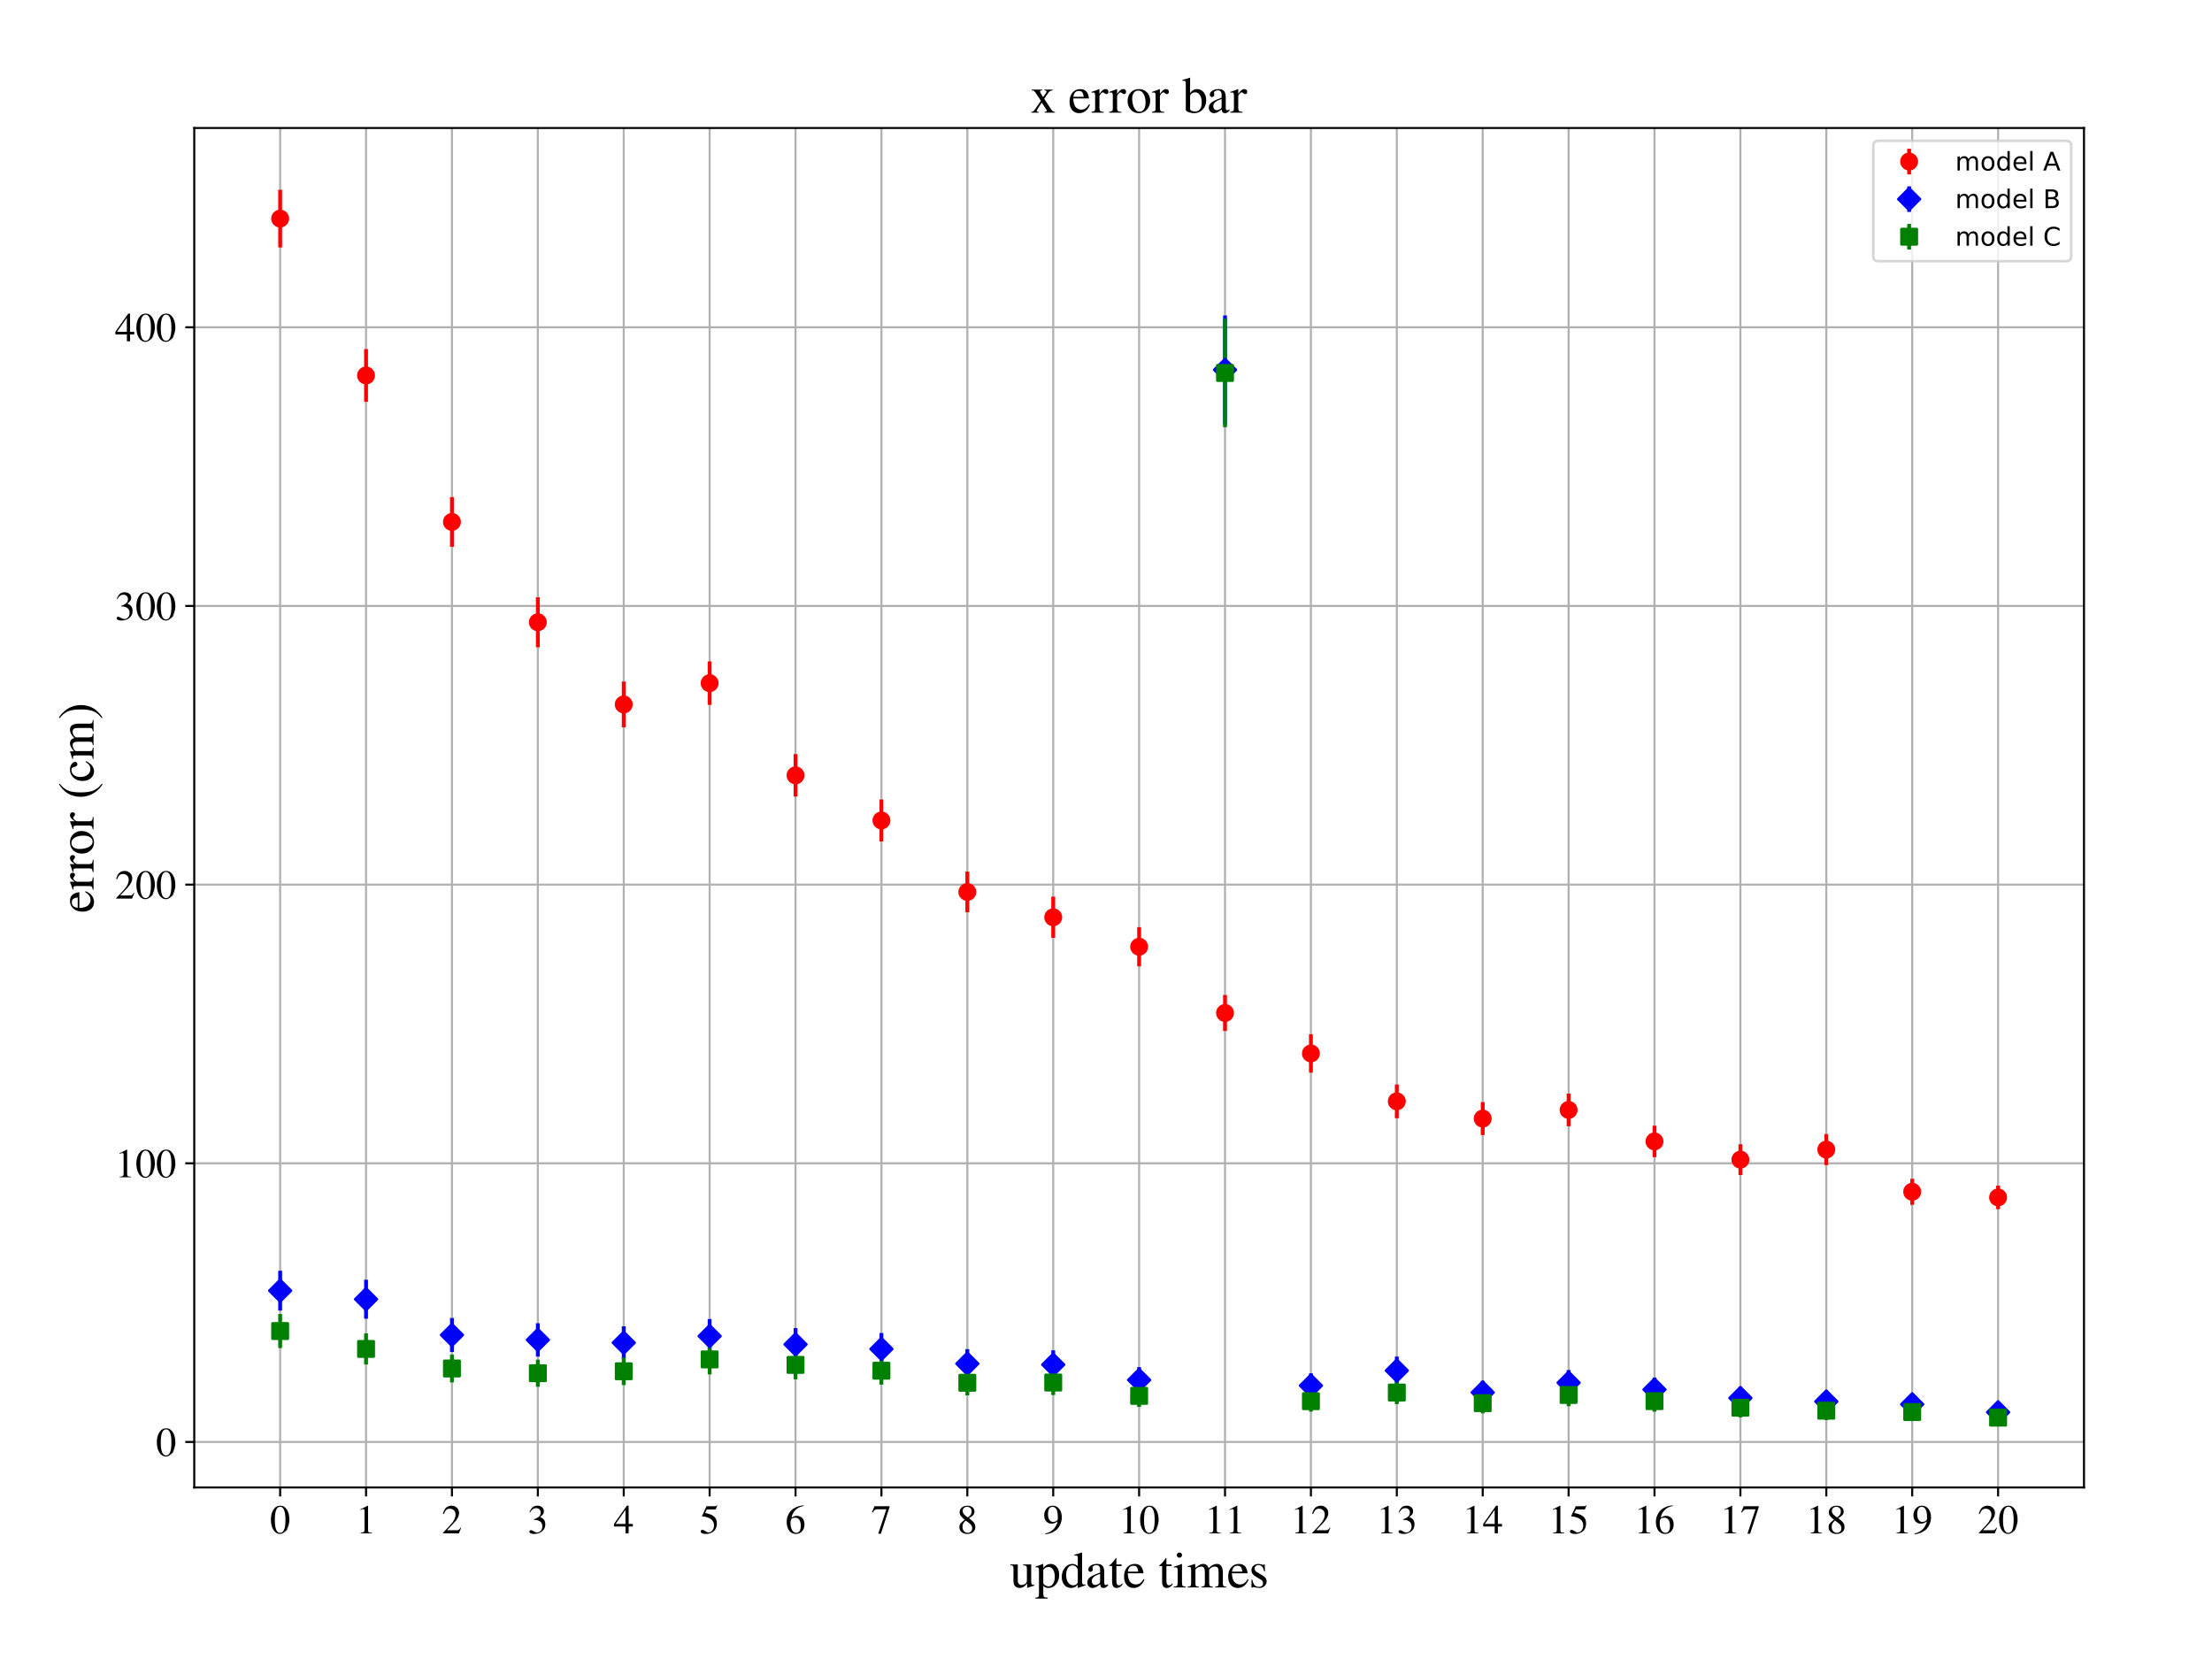 <?xml version="1.0" encoding="utf-8" standalone="no"?>
<!DOCTYPE svg PUBLIC "-//W3C//DTD SVG 1.1//EN"
  "http://www.w3.org/Graphics/SVG/1.1/DTD/svg11.dtd">
<!-- Created with matplotlib (https://matplotlib.org/) -->
<svg height="648pt" version="1.1" viewBox="0 0 864 648" width="864pt" xmlns="http://www.w3.org/2000/svg" xmlns:xlink="http://www.w3.org/1999/xlink">
 <defs>
  <style type="text/css">
*{stroke-linecap:butt;stroke-linejoin:round;}
  </style>
 </defs>
 <g id="figure_1">
  <g id="patch_1">
   <path d="M 0 648 
L 864 648 
L 864 0 
L 0 0 
z
" style="fill:#ffffff;"/>
  </g>
  <g id="axes_1">
   <g id="patch_2">
    <path d="M 75.875 581 
L 814 581 
L 814 50 
L 75.875 50 
z
" style="fill:#ffffff;"/>
   </g>
   <g id="matplotlib.axis_1">
    <g id="xtick_1">
     <g id="line2d_1">
      <path clip-path="url(#p88a6ae390f)" d="M 109.426 581 
L 109.426 50 
" style="fill:none;stroke:#b0b0b0;stroke-linecap:square;stroke-width:0.8;"/>
     </g>
     <g id="line2d_2">
      <defs>
       <path d="M 0 0 
L 0 3.5 
" id="mae9be8c888" style="stroke:#000000;stroke-width:0.8;"/>
      </defs>
      <g>
       <use style="stroke:#000000;stroke-width:0.8;" x="109.426" xlink:href="#mae9be8c888" y="581"/>
      </g>
     </g>
     <g id="text_1">
      <!-- 0 -->
      <defs>
       <path d="M 47.594 17.797 
Q 35.203 -1.406 25 -1.406 
Q 14.797 -1.406 8.594 8.391 
Q 2.406 18.203 2.406 33.594 
Q 2.406 48.094 8.594 57.844 
Q 14.797 67.594 25.406 67.594 
Q 35.203 67.594 41.391 58 
Q 47.594 48.406 47.594 33 
Q 47.594 17.797 35.203 -1.406 
z
M 25.094 65 
Q 12 65 12 32.703 
Q 12 1.203 25 1.203 
Q 38 1.203 38 32.797 
Q 38 48.5 34.703 56.75 
Q 31.406 65 25.094 65 
z
" id="FreeSerif-48"/>
      </defs>
      <g transform="translate(105.426 598.928)scale(0.16 -0.16)">
       <use xlink:href="#FreeSerif-48"/>
      </g>
     </g>
    </g>
    <g id="xtick_2">
     <g id="line2d_3">
      <path clip-path="url(#p88a6ae390f)" d="M 142.977 581 
L 142.977 50 
" style="fill:none;stroke:#b0b0b0;stroke-linecap:square;stroke-width:0.8;"/>
     </g>
     <g id="line2d_4">
      <g>
       <use style="stroke:#000000;stroke-width:0.8;" x="142.977" xlink:href="#mae9be8c888" y="581"/>
      </g>
     </g>
     <g id="text_2">
      <!-- 1 -->
      <defs>
       <path d="M 18.297 59.297 
Q 16.5 59.297 11.094 57.094 
L 11.094 58.5 
L 29.094 67.594 
L 29.906 67.406 
L 29.906 7.406 
Q 29.906 3.797 31.703 2.688 
Q 33.5 1.594 39.406 1.5 
L 39.406 0 
L 11.797 0 
L 11.797 1.5 
Q 17.406 1.703 19.344 3.141 
Q 21.297 4.594 21.297 9.297 
L 21.297 54.594 
Q 21.297 59.297 18.297 59.297 
z
" id="FreeSerif-49"/>
      </defs>
      <g transform="translate(138.977 598.928)scale(0.16 -0.16)">
       <use xlink:href="#FreeSerif-49"/>
      </g>
     </g>
    </g>
    <g id="xtick_3">
     <g id="line2d_5">
      <path clip-path="url(#p88a6ae390f)" d="M 176.528 581 
L 176.528 50 
" style="fill:none;stroke:#b0b0b0;stroke-linecap:square;stroke-width:0.8;"/>
     </g>
     <g id="line2d_6">
      <g>
       <use style="stroke:#000000;stroke-width:0.8;" x="176.528" xlink:href="#mae9be8c888" y="581"/>
      </g>
     </g>
     <g id="text_3">
      <!-- 2 -->
      <defs>
       <path d="M 3.094 47.703 
Q 3.594 50 4.094 51.703 
Q 4.594 53.406 6.25 56.656 
Q 7.906 59.906 9.953 62.047 
Q 12 64.203 15.641 65.891 
Q 19.297 67.594 23.906 67.594 
Q 31.703 67.594 37.047 62.5 
Q 42.406 57.406 42.406 49.906 
Q 42.406 38.594 29.594 25.203 
L 12.797 7.594 
L 36.703 7.594 
Q 40.094 7.594 41.75 8.75 
Q 43.406 9.906 46.203 14.203 
L 47.5 13.703 
L 42 0 
L 3 0 
L 3 1.203 
L 20.797 20.094 
Q 33.797 33.906 33.797 46.094 
Q 33.797 52.406 29.891 56.297 
Q 26 60.203 19.703 60.203 
Q 14.5 60.203 11.344 57.344 
Q 8.203 54.5 5.203 47.203 
z
" id="FreeSerif-50"/>
      </defs>
      <g transform="translate(172.528 598.928)scale(0.16 -0.16)">
       <use xlink:href="#FreeSerif-50"/>
      </g>
     </g>
    </g>
    <g id="xtick_4">
     <g id="line2d_7">
      <path clip-path="url(#p88a6ae390f)" d="M 210.08 581 
L 210.08 50 
" style="fill:none;stroke:#b0b0b0;stroke-linecap:square;stroke-width:0.8;"/>
     </g>
     <g id="line2d_8">
      <g>
       <use style="stroke:#000000;stroke-width:0.8;" x="210.08" xlink:href="#mae9be8c888" y="581"/>
      </g>
     </g>
     <g id="text_4">
      <!-- 3 -->
      <defs>
       <path d="M 8.094 7.797 
Q 10.406 7.797 14.953 5 
Q 19.5 2.203 22.906 2.203 
Q 28.406 2.203 32.203 6.5 
Q 36 10.797 36 17.094 
Q 36 21 34.641 24 
Q 33.297 27 31.188 28.641 
Q 29.094 30.297 26.188 31.344 
Q 23.297 32.406 20.75 32.703 
Q 18.203 33 15.297 33 
L 15.297 34.297 
Q 18.703 35.5 21.141 36.641 
Q 23.594 37.797 26.297 39.75 
Q 29 41.703 30.453 44.5 
Q 31.906 47.297 31.906 50.906 
Q 31.906 55.594 28.844 58.594 
Q 25.797 61.594 20.906 61.594 
Q 16.203 61.594 12.641 59.047 
Q 9.094 56.5 6 51 
L 4.5 51.406 
Q 7.094 58.5 11.547 63.047 
Q 16 67.594 24.203 67.594 
Q 31.094 67.594 35.438 63.797 
Q 39.797 60 39.797 53.906 
Q 39.797 49.797 37.688 46.688 
Q 35.594 43.594 30.406 40.094 
Q 36.406 37.5 39.797 33.453 
Q 43.203 29.406 43.203 21.906 
Q 43.203 11.297 35.344 4.938 
Q 27.5 -1.406 15.594 -1.406 
Q 10.406 -1.406 7.344 0.141 
Q 4.297 1.703 4.297 4.297 
Q 4.297 5.906 5.344 6.844 
Q 6.406 7.797 8.094 7.797 
z
" id="FreeSerif-51"/>
      </defs>
      <g transform="translate(206.08 598.928)scale(0.16 -0.16)">
       <use xlink:href="#FreeSerif-51"/>
      </g>
     </g>
    </g>
    <g id="xtick_5">
     <g id="line2d_9">
      <path clip-path="url(#p88a6ae390f)" d="M 243.631 581 
L 243.631 50 
" style="fill:none;stroke:#b0b0b0;stroke-linecap:square;stroke-width:0.8;"/>
     </g>
     <g id="line2d_10">
      <g>
       <use style="stroke:#000000;stroke-width:0.8;" x="243.631" xlink:href="#mae9be8c888" y="581"/>
      </g>
     </g>
     <g id="text_5">
      <!-- 4 -->
      <defs>
       <path d="M 47.203 23.094 
L 47.203 16.703 
L 37 16.703 
L 37 0 
L 29.297 0 
L 29.297 16.703 
L 1.203 16.703 
L 1.203 23.094 
L 32.594 67.594 
L 37 67.594 
L 37 23.094 
z
M 29.203 23.094 
L 29.203 57.406 
L 5.203 23.094 
z
" id="FreeSerif-52"/>
      </defs>
      <g transform="translate(239.631 598.928)scale(0.16 -0.16)">
       <use xlink:href="#FreeSerif-52"/>
      </g>
     </g>
    </g>
    <g id="xtick_6">
     <g id="line2d_11">
      <path clip-path="url(#p88a6ae390f)" d="M 277.182 581 
L 277.182 50 
" style="fill:none;stroke:#b0b0b0;stroke-linecap:square;stroke-width:0.8;"/>
     </g>
     <g id="line2d_12">
      <g>
       <use style="stroke:#000000;stroke-width:0.8;" x="277.182" xlink:href="#mae9be8c888" y="581"/>
      </g>
     </g>
     <g id="text_6">
      <!-- 5 -->
      <defs>
       <path d="M 35.703 19.406 
Q 35.703 24.703 33.344 28.797 
Q 31 32.906 27.641 35.156 
Q 24.297 37.406 20.141 38.844 
Q 16 40.297 12.953 40.75 
Q 9.906 41.203 7.594 41.203 
Q 6.406 41.203 6.406 42 
Q 6.406 42.297 6.5 42.5 
L 17.406 66.203 
L 38.297 66.203 
Q 39.906 66.203 40.844 66.703 
Q 41.797 67.203 42.906 68.797 
L 43.797 68.094 
L 40 59.203 
Q 39.594 58.297 37.703 58.297 
L 18.094 58.297 
L 13.906 49.797 
Q 28.5 47.203 35.594 41.344 
Q 42.703 35.5 42.703 24.203 
Q 42.703 18.297 40.844 13.688 
Q 39 9.094 36.141 6.297 
Q 33.297 3.5 29.547 1.703 
Q 25.797 -0.094 22.344 -0.75 
Q 18.906 -1.406 15.406 -1.406 
Q 9.797 -1.406 6.5 0.25 
Q 3.203 1.906 3.203 4.797 
Q 3.203 8.5 7.5 8.5 
Q 10.297 8.5 14.75 5.391 
Q 19.203 2.297 21.797 2.297 
Q 27.703 2.297 31.703 7.25 
Q 35.703 12.203 35.703 19.406 
z
" id="FreeSerif-53"/>
      </defs>
      <g transform="translate(273.182 598.928)scale(0.16 -0.16)">
       <use xlink:href="#FreeSerif-53"/>
      </g>
     </g>
    </g>
    <g id="xtick_7">
     <g id="line2d_13">
      <path clip-path="url(#p88a6ae390f)" d="M 310.733 581 
L 310.733 50 
" style="fill:none;stroke:#b0b0b0;stroke-linecap:square;stroke-width:0.8;"/>
     </g>
     <g id="line2d_14">
      <g>
       <use style="stroke:#000000;stroke-width:0.8;" x="310.733" xlink:href="#mae9be8c888" y="581"/>
      </g>
     </g>
     <g id="text_7">
      <!-- 6 -->
      <defs>
       <path d="M 25.797 -1.406 
Q 15.703 -1.406 9.547 6.641 
Q 3.406 14.703 3.406 27.906 
Q 3.406 32 4.203 36.344 
Q 5 40.703 7.703 46.25 
Q 10.406 51.797 14.703 56.188 
Q 19 60.594 26.75 64.047 
Q 34.5 67.5 44.594 68.406 
L 44.797 66.797 
Q 33 64.906 25.094 57.25 
Q 17.203 49.594 15.203 38.297 
Q 19.906 41.094 22.297 41.938 
Q 24.703 42.797 28 42.797 
Q 36.594 42.797 41.688 37.141 
Q 46.797 31.5 46.797 21.906 
Q 46.797 11.594 40.938 5.094 
Q 35.094 -1.406 25.797 -1.406 
z
M 24.203 38.203 
Q 17.406 38.203 15.047 35.203 
Q 12.703 32.203 12.703 26.297 
Q 12.703 14.703 16.5 8.047 
Q 20.297 1.406 26.906 1.406 
Q 32.203 1.406 35 5.844 
Q 37.797 10.297 37.797 18.5 
Q 37.797 27.906 34.25 33.047 
Q 30.703 38.203 24.203 38.203 
z
" id="FreeSerif-54"/>
      </defs>
      <g transform="translate(306.733 598.928)scale(0.16 -0.16)">
       <use xlink:href="#FreeSerif-54"/>
      </g>
     </g>
    </g>
    <g id="xtick_8">
     <g id="line2d_15">
      <path clip-path="url(#p88a6ae390f)" d="M 344.284 581 
L 344.284 50 
" style="fill:none;stroke:#b0b0b0;stroke-linecap:square;stroke-width:0.8;"/>
     </g>
     <g id="line2d_16">
      <g>
       <use style="stroke:#000000;stroke-width:0.8;" x="344.284" xlink:href="#mae9be8c888" y="581"/>
      </g>
     </g>
     <g id="text_8">
      <!-- 7 -->
      <defs>
       <path d="M 44.906 66.203 
L 44.906 64.594 
L 23.703 -0.797 
L 17.203 -0.797 
L 37 58.797 
L 15.297 58.797 
Q 11.203 58.797 9.047 57.297 
Q 6.906 55.797 3.703 50.703 
L 2 51.5 
L 7.906 66.203 
z
" id="FreeSerif-55"/>
      </defs>
      <g transform="translate(340.284 598.928)scale(0.16 -0.16)">
       <use xlink:href="#FreeSerif-55"/>
      </g>
     </g>
    </g>
    <g id="xtick_9">
     <g id="line2d_17">
      <path clip-path="url(#p88a6ae390f)" d="M 377.835 581 
L 377.835 50 
" style="fill:none;stroke:#b0b0b0;stroke-linecap:square;stroke-width:0.8;"/>
     </g>
     <g id="line2d_18">
      <g>
       <use style="stroke:#000000;stroke-width:0.8;" x="377.835" xlink:href="#mae9be8c888" y="581"/>
      </g>
     </g>
     <g id="text_9">
      <!-- 8 -->
      <defs>
       <path d="M 29 37.094 
Q 38 30.406 41.25 25.844 
Q 44.5 21.297 44.5 15.5 
Q 44.5 7.797 39.141 3.188 
Q 33.797 -1.406 24.797 -1.406 
Q 16.297 -1.406 10.938 3.188 
Q 5.594 7.797 5.594 15.094 
Q 5.594 20.203 8.047 23.641 
Q 10.5 27.094 18.594 33.203 
Q 10.703 40.094 8.453 43.5 
Q 6.203 46.906 6.203 51.797 
Q 6.203 58.594 11.594 63.094 
Q 17 67.594 25.203 67.594 
Q 32.703 67.594 37.547 63.594 
Q 42.406 59.594 42.406 53.406 
Q 42.406 48.297 39.406 44.688 
Q 36.406 41.094 29 37.094 
z
M 21.203 31.203 
Q 16.797 27.703 15 24.203 
Q 13.203 20.703 13.203 15.906 
Q 13.203 9.406 16.703 5.406 
Q 20.203 1.406 25.906 1.406 
Q 30.797 1.406 33.844 4.453 
Q 36.906 7.5 36.906 12.406 
Q 36.906 14 36.547 15.391 
Q 36.203 16.797 35.844 17.844 
Q 35.5 18.906 34.453 20.203 
Q 33.406 21.5 32.75 22.25 
Q 32.094 23 30.391 24.391 
Q 28.703 25.797 27.844 26.391 
Q 27 27 24.641 28.703 
Q 22.297 30.406 21.203 31.203 
z
M 26.094 38.906 
Q 26.203 39 27.453 39.844 
Q 28.703 40.703 29.25 41.203 
Q 29.797 41.703 30.938 42.75 
Q 32.094 43.797 32.688 44.75 
Q 33.297 45.703 34.047 47.047 
Q 34.797 48.406 35.141 50.047 
Q 35.5 51.703 35.5 53.5 
Q 35.5 58.703 32.5 61.75 
Q 29.5 64.797 24.406 64.797 
Q 19.703 64.797 16.641 62 
Q 13.594 59.203 13.594 54.906 
Q 13.594 50.703 16.5 47 
Q 19.406 43.297 26.094 38.906 
z
" id="FreeSerif-56"/>
      </defs>
      <g transform="translate(373.835 598.928)scale(0.16 -0.16)">
       <use xlink:href="#FreeSerif-56"/>
      </g>
     </g>
    </g>
    <g id="xtick_10">
     <g id="line2d_19">
      <path clip-path="url(#p88a6ae390f)" d="M 411.386 581 
L 411.386 50 
" style="fill:none;stroke:#b0b0b0;stroke-linecap:square;stroke-width:0.8;"/>
     </g>
     <g id="line2d_20">
      <g>
       <use style="stroke:#000000;stroke-width:0.8;" x="411.386" xlink:href="#mae9be8c888" y="581"/>
      </g>
     </g>
     <g id="text_10">
      <!-- 9 -->
      <defs>
       <path d="M 5.906 -2.203 
L 5.594 -0.203 
Q 17 1.797 24.953 9.5 
Q 32.906 17.203 36 29.406 
Q 28.594 23.703 21 23.703 
Q 12.906 23.703 7.953 29.297 
Q 3 34.906 3 44 
Q 3 54.094 8.953 60.844 
Q 14.906 67.594 23.797 67.594 
Q 33.5 67.594 39.703 59.688 
Q 45.906 51.797 45.906 39.406 
Q 45.906 35.406 45.203 31.203 
Q 44.5 27 41.953 21.25 
Q 39.406 15.5 35.297 10.953 
Q 31.203 6.406 23.594 2.703 
Q 16 -1 5.906 -2.203 
z
M 24.594 28 
Q 26.5 28 28.891 28.547 
Q 31.297 29.094 33.75 30.938 
Q 36.203 32.797 36.203 35.5 
L 36.203 39.406 
Q 36.203 64.797 23 64.797 
Q 19.906 64.797 17.703 63.141 
Q 15.5 61.5 14.344 58.797 
Q 13.203 56.094 12.703 53.297 
Q 12.203 50.5 12.203 47.406 
Q 12.203 38.5 15.547 33.25 
Q 18.906 28 24.594 28 
z
" id="FreeSerif-57"/>
      </defs>
      <g transform="translate(407.386 598.928)scale(0.16 -0.16)">
       <use xlink:href="#FreeSerif-57"/>
      </g>
     </g>
    </g>
    <g id="xtick_11">
     <g id="line2d_21">
      <path clip-path="url(#p88a6ae390f)" d="M 444.938 581 
L 444.938 50 
" style="fill:none;stroke:#b0b0b0;stroke-linecap:square;stroke-width:0.8;"/>
     </g>
     <g id="line2d_22">
      <g>
       <use style="stroke:#000000;stroke-width:0.8;" x="444.938" xlink:href="#mae9be8c888" y="581"/>
      </g>
     </g>
     <g id="text_11">
      <!-- 10 -->
      <g transform="translate(436.938 598.928)scale(0.16 -0.16)">
       <use xlink:href="#FreeSerif-49"/>
       <use x="50" xlink:href="#FreeSerif-48"/>
      </g>
     </g>
    </g>
    <g id="xtick_12">
     <g id="line2d_23">
      <path clip-path="url(#p88a6ae390f)" d="M 478.489 581 
L 478.489 50 
" style="fill:none;stroke:#b0b0b0;stroke-linecap:square;stroke-width:0.8;"/>
     </g>
     <g id="line2d_24">
      <g>
       <use style="stroke:#000000;stroke-width:0.8;" x="478.489" xlink:href="#mae9be8c888" y="581"/>
      </g>
     </g>
     <g id="text_12">
      <!-- 11 -->
      <g transform="translate(470.489 598.928)scale(0.16 -0.16)">
       <use xlink:href="#FreeSerif-49"/>
       <use x="50" xlink:href="#FreeSerif-49"/>
      </g>
     </g>
    </g>
    <g id="xtick_13">
     <g id="line2d_25">
      <path clip-path="url(#p88a6ae390f)" d="M 512.04 581 
L 512.04 50 
" style="fill:none;stroke:#b0b0b0;stroke-linecap:square;stroke-width:0.8;"/>
     </g>
     <g id="line2d_26">
      <g>
       <use style="stroke:#000000;stroke-width:0.8;" x="512.04" xlink:href="#mae9be8c888" y="581"/>
      </g>
     </g>
     <g id="text_13">
      <!-- 12 -->
      <g transform="translate(504.04 598.928)scale(0.16 -0.16)">
       <use xlink:href="#FreeSerif-49"/>
       <use x="50" xlink:href="#FreeSerif-50"/>
      </g>
     </g>
    </g>
    <g id="xtick_14">
     <g id="line2d_27">
      <path clip-path="url(#p88a6ae390f)" d="M 545.591 581 
L 545.591 50 
" style="fill:none;stroke:#b0b0b0;stroke-linecap:square;stroke-width:0.8;"/>
     </g>
     <g id="line2d_28">
      <g>
       <use style="stroke:#000000;stroke-width:0.8;" x="545.591" xlink:href="#mae9be8c888" y="581"/>
      </g>
     </g>
     <g id="text_14">
      <!-- 13 -->
      <g transform="translate(537.591 598.928)scale(0.16 -0.16)">
       <use xlink:href="#FreeSerif-49"/>
       <use x="50" xlink:href="#FreeSerif-51"/>
      </g>
     </g>
    </g>
    <g id="xtick_15">
     <g id="line2d_29">
      <path clip-path="url(#p88a6ae390f)" d="M 579.142 581 
L 579.142 50 
" style="fill:none;stroke:#b0b0b0;stroke-linecap:square;stroke-width:0.8;"/>
     </g>
     <g id="line2d_30">
      <g>
       <use style="stroke:#000000;stroke-width:0.8;" x="579.142" xlink:href="#mae9be8c888" y="581"/>
      </g>
     </g>
     <g id="text_15">
      <!-- 14 -->
      <g transform="translate(571.142 598.928)scale(0.16 -0.16)">
       <use xlink:href="#FreeSerif-49"/>
       <use x="50" xlink:href="#FreeSerif-52"/>
      </g>
     </g>
    </g>
    <g id="xtick_16">
     <g id="line2d_31">
      <path clip-path="url(#p88a6ae390f)" d="M 612.693 581 
L 612.693 50 
" style="fill:none;stroke:#b0b0b0;stroke-linecap:square;stroke-width:0.8;"/>
     </g>
     <g id="line2d_32">
      <g>
       <use style="stroke:#000000;stroke-width:0.8;" x="612.693" xlink:href="#mae9be8c888" y="581"/>
      </g>
     </g>
     <g id="text_16">
      <!-- 15 -->
      <g transform="translate(604.693 598.928)scale(0.16 -0.16)">
       <use xlink:href="#FreeSerif-49"/>
       <use x="50" xlink:href="#FreeSerif-53"/>
      </g>
     </g>
    </g>
    <g id="xtick_17">
     <g id="line2d_33">
      <path clip-path="url(#p88a6ae390f)" d="M 646.244 581 
L 646.244 50 
" style="fill:none;stroke:#b0b0b0;stroke-linecap:square;stroke-width:0.8;"/>
     </g>
     <g id="line2d_34">
      <g>
       <use style="stroke:#000000;stroke-width:0.8;" x="646.244" xlink:href="#mae9be8c888" y="581"/>
      </g>
     </g>
     <g id="text_17">
      <!-- 16 -->
      <g transform="translate(638.244 598.928)scale(0.16 -0.16)">
       <use xlink:href="#FreeSerif-49"/>
       <use x="50" xlink:href="#FreeSerif-54"/>
      </g>
     </g>
    </g>
    <g id="xtick_18">
     <g id="line2d_35">
      <path clip-path="url(#p88a6ae390f)" d="M 679.795 581 
L 679.795 50 
" style="fill:none;stroke:#b0b0b0;stroke-linecap:square;stroke-width:0.8;"/>
     </g>
     <g id="line2d_36">
      <g>
       <use style="stroke:#000000;stroke-width:0.8;" x="679.795" xlink:href="#mae9be8c888" y="581"/>
      </g>
     </g>
     <g id="text_18">
      <!-- 17 -->
      <g transform="translate(671.795 598.928)scale(0.16 -0.16)">
       <use xlink:href="#FreeSerif-49"/>
       <use x="50" xlink:href="#FreeSerif-55"/>
      </g>
     </g>
    </g>
    <g id="xtick_19">
     <g id="line2d_37">
      <path clip-path="url(#p88a6ae390f)" d="M 713.347 581 
L 713.347 50 
" style="fill:none;stroke:#b0b0b0;stroke-linecap:square;stroke-width:0.8;"/>
     </g>
     <g id="line2d_38">
      <g>
       <use style="stroke:#000000;stroke-width:0.8;" x="713.347" xlink:href="#mae9be8c888" y="581"/>
      </g>
     </g>
     <g id="text_19">
      <!-- 18 -->
      <g transform="translate(705.347 598.928)scale(0.16 -0.16)">
       <use xlink:href="#FreeSerif-49"/>
       <use x="50" xlink:href="#FreeSerif-56"/>
      </g>
     </g>
    </g>
    <g id="xtick_20">
     <g id="line2d_39">
      <path clip-path="url(#p88a6ae390f)" d="M 746.898 581 
L 746.898 50 
" style="fill:none;stroke:#b0b0b0;stroke-linecap:square;stroke-width:0.8;"/>
     </g>
     <g id="line2d_40">
      <g>
       <use style="stroke:#000000;stroke-width:0.8;" x="746.898" xlink:href="#mae9be8c888" y="581"/>
      </g>
     </g>
     <g id="text_20">
      <!-- 19 -->
      <g transform="translate(738.898 598.928)scale(0.16 -0.16)">
       <use xlink:href="#FreeSerif-49"/>
       <use x="50" xlink:href="#FreeSerif-57"/>
      </g>
     </g>
    </g>
    <g id="xtick_21">
     <g id="line2d_41">
      <path clip-path="url(#p88a6ae390f)" d="M 780.449 581 
L 780.449 50 
" style="fill:none;stroke:#b0b0b0;stroke-linecap:square;stroke-width:0.8;"/>
     </g>
     <g id="line2d_42">
      <g>
       <use style="stroke:#000000;stroke-width:0.8;" x="780.449" xlink:href="#mae9be8c888" y="581"/>
      </g>
     </g>
     <g id="text_21">
      <!-- 20 -->
      <g transform="translate(772.449 598.928)scale(0.16 -0.16)">
       <use xlink:href="#FreeSerif-50"/>
       <use x="50" xlink:href="#FreeSerif-48"/>
      </g>
     </g>
    </g>
    <g id="text_22">
     <!-- update times -->
     <defs>
      <path d="M 48 5 
L 48 3.594 
Q 40.203 1.5 34.297 -0.906 
L 33.906 -0.703 
L 33.906 7.594 
Q 33.594 7.297 32.141 5.797 
Q 30.703 4.297 30.094 3.75 
Q 29.5 3.203 28.047 2.047 
Q 26.594 0.906 25.5 0.406 
Q 24.406 -0.094 22.703 -0.547 
Q 21 -1 19.297 -1 
Q 13.797 -1 10.5 2.547 
Q 7.203 6.094 7.203 12 
L 7.203 37.203 
Q 7.203 40.703 5.891 42.047 
Q 4.594 43.406 1 43.594 
L 1 45 
L 15.594 45 
L 15.594 12.406 
Q 15.594 9.297 17.688 7.047 
Q 19.797 4.797 22.703 4.797 
Q 23.797 4.797 25.297 5.094 
Q 26.797 5.406 28.75 6.25 
Q 30.703 7.094 32.047 8.938 
Q 33.406 10.797 33.406 13.5 
L 33.406 37 
Q 33.406 40.703 32.047 41.891 
Q 30.703 43.094 26 43.297 
L 26 45 
L 41.797 45 
L 41.797 10.703 
Q 41.797 7.203 42.891 6.094 
Q 44 5 47.5 5 
z
" id="FreeSerif-117"/>
      <path d="M 1.406 39.297 
L 1.406 40.906 
Q 7.703 42.797 15.797 46 
L 16.406 45.797 
L 16.406 38.094 
Q 22.797 46 30.797 46 
Q 38.094 46 42.797 40 
Q 47.5 34 47.5 24.703 
Q 47.5 13.797 41.453 6.391 
Q 35.406 -1 26.5 -1 
Q 23.297 -1 21.141 -0.094 
Q 19 0.797 16.406 3.297 
L 16.406 -12.406 
Q 16.406 -17.094 18 -18.438 
Q 19.594 -19.797 25.203 -19.906 
L 25.203 -21.703 
L 1 -21.703 
L 1 -20 
Q 5.406 -19.594 6.703 -18.297 
Q 8 -17 8 -13.094 
L 8 33.703 
Q 8 37.203 7.203 38.297 
Q 6.406 39.406 3.906 39.406 
Q 2.297 39.406 1.406 39.297 
z
M 16.406 33.406 
L 16.406 8.797 
Q 16.406 6.594 19.844 4.391 
Q 23.297 2.203 26.797 2.203 
Q 32.203 2.203 35.547 7.344 
Q 38.906 12.5 38.906 20.797 
Q 38.906 29.5 35.547 34.75 
Q 32.203 40 26.594 40 
Q 23.094 40 19.75 37.797 
Q 16.406 35.594 16.406 33.406 
z
" id="FreeSerif-112"/>
      <path d="M 34.203 -1 
L 33.797 -0.703 
L 33.797 5.703 
Q 29 -1 21 -1 
Q 12.703 -1 7.594 4.953 
Q 2.5 10.906 2.5 20.5 
Q 2.5 31.094 8.594 38.547 
Q 14.703 46 23.297 46 
Q 28.703 46 33.797 41.703 
L 33.797 57.297 
Q 33.797 60.406 32.891 61.406 
Q 32 62.406 29.203 62.406 
Q 27.797 62.406 27 62.297 
L 27 63.906 
Q 36.094 66.297 41.703 68.297 
L 42.203 68.094 
L 42.203 11.406 
Q 42.203 7.906 43.047 6.797 
Q 43.906 5.703 46.594 5.703 
Q 47.094 5.703 48.906 5.797 
L 48.906 4.203 
z
M 24.906 4.203 
Q 28.703 4.203 31.25 6.344 
Q 33.797 8.5 33.797 10.203 
L 33.797 33.203 
Q 33.797 37.203 30.688 40.203 
Q 27.594 43.203 23.594 43.203 
Q 17.906 43.203 14.5 38.094 
Q 11.094 33 11.094 24.5 
Q 11.094 15.297 14.891 9.75 
Q 18.703 4.203 24.906 4.203 
z
" id="FreeSerif-100"/>
      <path d="M 2.5 9.703 
Q 2.5 11.5 2.891 13.047 
Q 3.297 14.594 4.297 15.938 
Q 5.297 17.297 6.188 18.391 
Q 7.094 19.5 8.891 20.641 
Q 10.703 21.797 11.891 22.547 
Q 13.094 23.297 15.547 24.344 
Q 18 25.406 19.297 25.953 
Q 20.594 26.5 23.391 27.594 
Q 26.203 28.703 27.5 29.203 
L 27.5 35.297 
Q 27.5 43.594 19.906 43.594 
Q 16.906 43.594 14.797 42.141 
Q 12.703 40.703 12.703 38.703 
Q 12.703 37.906 12.953 36.5 
Q 13.203 35.094 13.203 34.703 
Q 13.203 33 11.844 31.75 
Q 10.5 30.5 8.703 30.5 
Q 7 30.5 5.703 31.797 
Q 4.406 33.094 4.406 34.797 
Q 4.406 39.5 9.25 42.75 
Q 14.094 46 21.203 46 
Q 29.406 46 32.5 42.047 
Q 35.594 38.094 35.594 30 
L 35.594 10.5 
Q 35.594 7.203 36.25 5.953 
Q 36.906 4.703 38.594 4.703 
Q 40.703 4.703 43 6.594 
L 43 4 
Q 40.406 1.094 38.453 0.047 
Q 36.5 -1 34 -1 
Q 30.906 -1 29.453 0.703 
Q 28 2.406 27.594 6.297 
Q 19 -1 13 -1 
Q 8.406 -1 5.453 2 
Q 2.5 5 2.5 9.703 
z
M 27.5 12.297 
L 27.5 26.797 
Q 18.5 23.5 14.891 20.391 
Q 11.297 17.297 11.297 12.906 
Q 11.297 8.797 13.297 6.797 
Q 15.297 4.797 17.594 4.797 
Q 21 4.797 24.906 7.094 
Q 26.5 8 27 9 
Q 27.5 10 27.5 12.297 
z
" id="FreeSerif-97"/>
      <path d="M 25.906 45 
L 25.906 41.797 
L 15.797 41.797 
L 15.797 13.203 
Q 15.797 8.5 17 6.344 
Q 18.203 4.203 21 4.203 
Q 24.094 4.203 27 7.703 
L 28.297 6.594 
Q 23.5 -1 16.297 -1 
Q 7.406 -1 7.406 11.703 
L 7.406 41.797 
L 2.094 41.797 
Q 1.703 42.094 1.703 42.5 
Q 1.703 43 2 43.297 
Q 2.297 43.594 3.141 44.141 
Q 4 44.703 5.203 45.641 
Q 6.406 46.594 8.5 49.094 
Q 10.594 51.594 13.094 55.094 
Q 14.703 57.406 15.094 57.906 
Q 15.797 57.906 15.797 56.594 
L 15.797 45 
z
" id="FreeSerif-116"/>
      <path d="M 9.703 27.703 
Q 9.906 21.406 11.406 16.844 
Q 12.906 12.297 15.297 10.047 
Q 17.703 7.797 20.141 6.844 
Q 22.594 5.906 25.297 5.906 
Q 30.094 5.906 33.641 8.297 
Q 37.203 10.703 40.797 16.406 
L 42.406 15.703 
Q 39.297 7.594 33.797 3.297 
Q 28.297 -1 21.203 -1 
Q 12.594 -1 7.547 5.047 
Q 2.5 11.094 2.5 21.406 
Q 2.5 32.5 8.344 39.25 
Q 14.203 46 23.406 46 
Q 31 46 35.203 41.453 
Q 39.406 36.906 40.5 27.703 
z
M 9.906 30.906 
L 30.297 30.906 
Q 29.297 37.406 27.188 39.906 
Q 25.094 42.406 20.5 42.406 
Q 11.5 42.406 9.906 30.906 
z
" id="FreeSerif-101"/>
      <path id="FreeSerif-32"/>
      <path d="M 6.203 39.297 
Q 4 39.297 2 39 
L 2 40.5 
Q 9 42.5 17.5 46 
L 17.906 45.703 
L 17.906 10.203 
Q 17.906 4.797 19.156 3.344 
Q 20.406 1.906 25.297 1.5 
L 25.297 0 
L 1.594 0 
L 1.594 1.5 
Q 6.797 1.797 8.141 3.297 
Q 9.5 4.797 9.5 10.203 
L 9.5 33.406 
Q 9.5 36.703 8.75 38 
Q 8 39.297 6.203 39.297 
z
M 12.797 68.297 
Q 15 68.297 16.5 66.797 
Q 18 65.297 18 63.203 
Q 18 61 16.5 59.547 
Q 15 58.094 12.797 58.094 
Q 10.703 58.094 9.25 59.594 
Q 7.797 61.094 7.797 63.188 
Q 7.797 65.297 9.297 66.797 
Q 10.797 68.297 12.797 68.297 
z
" id="FreeSerif-105"/>
      <path d="M 1.297 39.797 
L 1.297 41.5 
Q 8.5 43.5 15.297 46 
L 16 45.797 
L 16 38.297 
Q 22.203 43 25.203 44.5 
Q 28.203 46 31.5 46 
Q 39.406 46 42.094 37.594 
Q 49.906 46 58.406 46 
Q 70 46 70 28.203 
L 70 7.594 
Q 70 2 74.297 1.703 
L 76.906 1.5 
L 76.906 0 
L 55 0 
L 55 1.5 
Q 59.406 2 60.5 3.203 
Q 61.594 4.406 61.594 8.703 
L 61.594 29.797 
Q 61.594 36 60 38.391 
Q 58.406 40.797 54.094 40.797 
Q 47.5 40.797 43.203 34.703 
L 43.203 9.5 
Q 43.203 4.797 44.641 3.188 
Q 46.094 1.594 50.406 1.5 
L 50.406 0 
L 28 0 
L 28 1.5 
Q 32.297 1.797 33.547 3.094 
Q 34.797 4.406 34.797 8.594 
L 34.797 30.297 
Q 34.797 40.797 28.203 40.797 
Q 25.406 40.797 21.953 39.391 
Q 18.5 38 16.406 34.906 
L 16.406 6.703 
Q 16.406 3.797 17.797 2.75 
Q 19.203 1.703 23.203 1.5 
L 23.203 0 
L 1 0 
L 1 1.5 
Q 5.203 1.594 6.594 3 
Q 8 4.406 8 8.5 
L 8 33.797 
Q 8 37.406 7.25 38.797 
Q 6.5 40.203 4.5 40.203 
Q 3 40.203 1.297 39.797 
z
" id="FreeSerif-109"/>
      <path d="M 26.797 44 
Q 26.906 44 28.406 45 
L 29.5 45 
L 29.906 31.406 
L 28.406 31.406 
Q 26.703 38.094 24.203 40.891 
Q 21.703 43.703 17.406 43.703 
Q 14 43.703 11.844 41.797 
Q 9.703 39.906 9.703 36.906 
Q 9.703 32.594 14 30.094 
L 24.797 23.703 
Q 29.297 21 31.25 18.25 
Q 33.203 15.5 33.203 11.797 
Q 33.203 6.594 29.047 2.797 
Q 24.906 -1 19.094 -1 
Q 16.594 -1 12.391 -0.094 
Q 8.203 0.797 7.203 0.797 
Q 5.703 0.797 4.906 -0.406 
L 3.594 -0.406 
L 3.594 15.203 
L 5.203 15.203 
Q 6.797 8.203 9 5.297 
Q 12.203 1.203 17.906 1.203 
Q 21.703 1.203 23.953 3.141 
Q 26.203 5.094 26.203 8.406 
Q 26.203 12.906 21 15.906 
L 15.203 19.203 
Q 8.797 22.797 6.141 26.094 
Q 3.5 29.406 3.5 33.594 
Q 3.5 39 7.344 42.453 
Q 11.203 45.906 17.094 45.906 
Q 20.406 45.906 23.297 44.953 
Q 26.203 44 26.797 44 
z
" id="FreeSerif-115"/>
     </defs>
     <g transform="translate(394.423 620.059)scale(0.2 -0.2)">
      <use xlink:href="#FreeSerif-117"/>
      <use x="48.984" xlink:href="#FreeSerif-112"/>
      <use x="98.984" xlink:href="#FreeSerif-100"/>
      <use x="148.884" xlink:href="#FreeSerif-97"/>
      <use x="192.369" xlink:href="#FreeSerif-116"/>
      <use x="220.669" xlink:href="#FreeSerif-101"/>
      <use x="265.069" xlink:href="#FreeSerif-32"/>
      <use x="290.069" xlink:href="#FreeSerif-116"/>
      <use x="318.369" xlink:href="#FreeSerif-105"/>
      <use x="346.153" xlink:href="#FreeSerif-109"/>
      <use x="424.037" xlink:href="#FreeSerif-101"/>
      <use x="468.422" xlink:href="#FreeSerif-115"/>
     </g>
    </g>
   </g>
   <g id="matplotlib.axis_2">
    <g id="ytick_1">
     <g id="line2d_43">
      <path clip-path="url(#p88a6ae390f)" d="M 75.875 563.228 
L 814 563.228 
" style="fill:none;stroke:#b0b0b0;stroke-linecap:square;stroke-width:0.8;"/>
     </g>
     <g id="line2d_44">
      <defs>
       <path d="M 0 0 
L -3.5 0 
" id="m2e6e668d74" style="stroke:#000000;stroke-width:0.8;"/>
      </defs>
      <g>
       <use style="stroke:#000000;stroke-width:0.8;" x="75.875" xlink:href="#m2e6e668d74" y="563.228"/>
      </g>
     </g>
     <g id="text_23">
      <!-- 0 -->
      <g transform="translate(60.875 568.692)scale(0.16 -0.16)">
       <use xlink:href="#FreeSerif-48"/>
      </g>
     </g>
    </g>
    <g id="ytick_2">
     <g id="line2d_45">
      <path clip-path="url(#p88a6ae390f)" d="M 75.875 454.38 
L 814 454.38 
" style="fill:none;stroke:#b0b0b0;stroke-linecap:square;stroke-width:0.8;"/>
     </g>
     <g id="line2d_46">
      <g>
       <use style="stroke:#000000;stroke-width:0.8;" x="75.875" xlink:href="#m2e6e668d74" y="454.38"/>
      </g>
     </g>
     <g id="text_24">
      <!-- 100 -->
      <g transform="translate(44.875 459.844)scale(0.16 -0.16)">
       <use xlink:href="#FreeSerif-49"/>
       <use x="50" xlink:href="#FreeSerif-48"/>
       <use x="100" xlink:href="#FreeSerif-48"/>
      </g>
     </g>
    </g>
    <g id="ytick_3">
     <g id="line2d_47">
      <path clip-path="url(#p88a6ae390f)" d="M 75.875 345.532 
L 814 345.532 
" style="fill:none;stroke:#b0b0b0;stroke-linecap:square;stroke-width:0.8;"/>
     </g>
     <g id="line2d_48">
      <g>
       <use style="stroke:#000000;stroke-width:0.8;" x="75.875" xlink:href="#m2e6e668d74" y="345.532"/>
      </g>
     </g>
     <g id="text_25">
      <!-- 200 -->
      <g transform="translate(44.875 350.996)scale(0.16 -0.16)">
       <use xlink:href="#FreeSerif-50"/>
       <use x="50" xlink:href="#FreeSerif-48"/>
       <use x="100" xlink:href="#FreeSerif-48"/>
      </g>
     </g>
    </g>
    <g id="ytick_4">
     <g id="line2d_49">
      <path clip-path="url(#p88a6ae390f)" d="M 75.875 236.684 
L 814 236.684 
" style="fill:none;stroke:#b0b0b0;stroke-linecap:square;stroke-width:0.8;"/>
     </g>
     <g id="line2d_50">
      <g>
       <use style="stroke:#000000;stroke-width:0.8;" x="75.875" xlink:href="#m2e6e668d74" y="236.684"/>
      </g>
     </g>
     <g id="text_26">
      <!-- 300 -->
      <g transform="translate(44.875 242.148)scale(0.16 -0.16)">
       <use xlink:href="#FreeSerif-51"/>
       <use x="50" xlink:href="#FreeSerif-48"/>
       <use x="100" xlink:href="#FreeSerif-48"/>
      </g>
     </g>
    </g>
    <g id="ytick_5">
     <g id="line2d_51">
      <path clip-path="url(#p88a6ae390f)" d="M 75.875 127.836 
L 814 127.836 
" style="fill:none;stroke:#b0b0b0;stroke-linecap:square;stroke-width:0.8;"/>
     </g>
     <g id="line2d_52">
      <g>
       <use style="stroke:#000000;stroke-width:0.8;" x="75.875" xlink:href="#m2e6e668d74" y="127.836"/>
      </g>
     </g>
     <g id="text_27">
      <!-- 400 -->
      <g transform="translate(44.875 133.3)scale(0.16 -0.16)">
       <use xlink:href="#FreeSerif-52"/>
       <use x="50" xlink:href="#FreeSerif-48"/>
       <use x="100" xlink:href="#FreeSerif-48"/>
      </g>
     </g>
    </g>
    <g id="text_28">
     <!-- error (cm) -->
     <defs>
      <path d="M 30.094 36.203 
Q 28.594 36.203 26.391 37.953 
Q 24.203 39.703 23.5 39.703 
Q 21.5 39.703 19 36.797 
Q 16.5 33.906 16.5 31.5 
L 16.5 9 
Q 16.5 4.703 18.203 3.203 
Q 19.906 1.703 25 1.5 
L 25 0 
L 1 0 
L 1 1.5 
Q 5.797 2.406 6.938 3.5 
Q 8.094 4.594 8.094 8.406 
L 8.094 33.406 
Q 8.094 36.703 7.344 38.047 
Q 6.594 39.406 4.703 39.406 
Q 3.094 39.406 1.203 39 
L 1.203 40.594 
Q 9.203 43.203 16 46 
L 16.5 45.797 
L 16.5 36.594 
Q 20.203 41.906 22.797 43.953 
Q 25.406 46 28.5 46 
Q 31.094 46 32.547 44.594 
Q 34 43.203 34 40.703 
Q 34 38.594 32.953 37.391 
Q 31.906 36.203 30.094 36.203 
z
" id="FreeSerif-114"/>
      <path d="M 24.594 46 
Q 34.203 46 40.391 39.594 
Q 46.594 33.203 46.594 23.406 
Q 46.594 13 40.188 6 
Q 33.797 -1 24.391 -1 
Q 15 -1 8.75 5.75 
Q 2.5 12.5 2.5 22.594 
Q 2.5 32.906 8.641 39.453 
Q 14.797 46 24.594 46 
z
M 11.5 27.5 
Q 11.5 16.797 15.391 9.297 
Q 19.297 1.797 25.594 1.797 
Q 31.203 1.797 34.391 6.594 
Q 37.594 11.406 37.594 19.906 
Q 37.594 30.203 33.594 36.703 
Q 29.594 43.203 23.297 43.203 
Q 18 43.203 14.75 38.891 
Q 11.5 34.594 11.5 27.5 
z
" id="FreeSerif-111"/>
      <path d="M 29.203 -17.703 
Q 26.594 -16.094 23.797 -13.844 
Q 21 -11.594 17.453 -7.594 
Q 13.906 -3.594 11.203 0.953 
Q 8.5 5.5 6.641 11.891 
Q 4.797 18.297 4.797 25.203 
Q 4.797 32.406 6.641 38.844 
Q 8.5 45.297 11 49.547 
Q 13.5 53.797 17.344 57.75 
Q 21.203 61.703 23.703 63.594 
Q 26.203 65.5 29.5 67.594 
L 30.406 66 
Q 26 62.406 23.297 59.5 
Q 20.594 56.594 18.094 51.938 
Q 15.594 47.297 14.5 40.844 
Q 13.406 34.406 13.406 25.5 
Q 13.406 16.203 14.5 9.5 
Q 15.594 2.797 18.094 -1.953 
Q 20.594 -6.703 23.297 -9.703 
Q 26 -12.703 30.406 -16.094 
z
" id="FreeSerif-40"/>
      <path d="M 2.5 21.297 
Q 2.5 32.406 9.047 39.203 
Q 15.594 46 24.406 46 
Q 30.703 46 35.25 42.953 
Q 39.797 39.906 39.797 35.703 
Q 39.797 34 38.391 32.75 
Q 37 31.5 35 31.5 
Q 31.594 31.5 30.297 36.094 
L 29.703 38.297 
Q 28.906 41.094 27.703 42.094 
Q 26.5 43.094 23.797 43.094 
Q 17.703 43.094 13.953 38.25 
Q 10.203 33.406 10.203 25.703 
Q 10.203 17.094 14.547 11.641 
Q 18.906 6.203 25.703 6.203 
Q 30 6.203 33.094 8.25 
Q 36.203 10.297 39.797 15.594 
L 41.203 14.703 
Q 40.203 12.703 39.453 11.391 
Q 38.703 10.094 36.75 7.5 
Q 34.797 4.906 32.891 3.297 
Q 31 1.703 27.891 0.344 
Q 24.797 -1 21.5 -1 
Q 13.203 -1 7.844 5.25 
Q 2.5 11.5 2.5 21.297 
z
" id="FreeSerif-99"/>
      <path d="M 4.047 67.703 
Q 6.656 66.094 9.453 63.844 
Q 12.25 61.594 15.797 57.594 
Q 19.344 53.594 22.047 49.047 
Q 24.75 44.5 26.594 38.094 
Q 28.453 31.703 28.453 24.797 
Q 28.453 17.594 26.594 11.141 
Q 24.75 4.703 22.25 0.453 
Q 19.75 -3.797 15.891 -7.75 
Q 12.047 -11.703 9.547 -13.594 
Q 7.047 -15.5 3.75 -17.594 
L 2.844 -16 
Q 7.25 -12.406 9.953 -9.5 
Q 12.656 -6.594 15.156 -1.938 
Q 17.656 2.703 18.75 9.141 
Q 19.844 15.594 19.844 24.5 
Q 19.844 33.797 18.75 40.5 
Q 17.656 47.203 15.156 51.953 
Q 12.656 56.703 9.953 59.703 
Q 7.25 62.703 2.844 66.094 
z
" id="FreeSerif-41"/>
     </defs>
     <g transform="translate(36.534 356.584)rotate(-90)scale(0.2 -0.2)">
      <use xlink:href="#FreeSerif-101"/>
      <use x="44.384" xlink:href="#FreeSerif-114"/>
      <use x="78.884" xlink:href="#FreeSerif-114"/>
      <use x="113.369" xlink:href="#FreeSerif-111"/>
      <use x="162.453" xlink:href="#FreeSerif-114"/>
      <use x="196.953" xlink:href="#FreeSerif-32"/>
      <use x="221.953" xlink:href="#FreeSerif-40"/>
      <use x="255.253" xlink:href="#FreeSerif-99"/>
      <use x="299.637" xlink:href="#FreeSerif-109"/>
      <use x="377.537" xlink:href="#FreeSerif-41"/>
     </g>
    </g>
   </g>
   <g id="LineCollection_1">
    <path clip-path="url(#p88a6ae390f)" d="M 109.426 96.645 
L 109.426 74.136 
" style="fill:none;stroke:#ff0000;stroke-width:1.5;"/>
    <path clip-path="url(#p88a6ae390f)" d="M 142.977 156.947 
L 142.977 136.351 
" style="fill:none;stroke:#ff0000;stroke-width:1.5;"/>
    <path clip-path="url(#p88a6ae390f)" d="M 176.528 213.573 
L 176.528 194.157 
" style="fill:none;stroke:#ff0000;stroke-width:1.5;"/>
    <path clip-path="url(#p88a6ae390f)" d="M 210.08 252.814 
L 210.08 233.291 
" style="fill:none;stroke:#ff0000;stroke-width:1.5;"/>
    <path clip-path="url(#p88a6ae390f)" d="M 243.631 284.104 
L 243.631 266.195 
" style="fill:none;stroke:#ff0000;stroke-width:1.5;"/>
    <path clip-path="url(#p88a6ae390f)" d="M 277.182 275.325 
L 277.182 258.356 
" style="fill:none;stroke:#ff0000;stroke-width:1.5;"/>
    <path clip-path="url(#p88a6ae390f)" d="M 310.733 311.128 
L 310.733 294.575 
" style="fill:none;stroke:#ff0000;stroke-width:1.5;"/>
    <path clip-path="url(#p88a6ae390f)" d="M 344.284 328.687 
L 344.284 312.252 
" style="fill:none;stroke:#ff0000;stroke-width:1.5;"/>
    <path clip-path="url(#p88a6ae390f)" d="M 377.835 356.348 
L 377.835 340.448 
" style="fill:none;stroke:#ff0000;stroke-width:1.5;"/>
    <path clip-path="url(#p88a6ae390f)" d="M 411.386 366.344 
L 411.386 350.229 
" style="fill:none;stroke:#ff0000;stroke-width:1.5;"/>
    <path clip-path="url(#p88a6ae390f)" d="M 444.938 377.465 
L 444.938 362.142 
" style="fill:none;stroke:#ff0000;stroke-width:1.5;"/>
    <path clip-path="url(#p88a6ae390f)" d="M 478.489 402.684 
L 478.489 388.636 
" style="fill:none;stroke:#ff0000;stroke-width:1.5;"/>
    <path clip-path="url(#p88a6ae390f)" d="M 512.04 418.976 
L 512.04 403.965 
" style="fill:none;stroke:#ff0000;stroke-width:1.5;"/>
    <path clip-path="url(#p88a6ae390f)" d="M 545.591 436.772 
L 545.591 423.585 
" style="fill:none;stroke:#ff0000;stroke-width:1.5;"/>
    <path clip-path="url(#p88a6ae390f)" d="M 579.142 443.358 
L 579.142 430.475 
" style="fill:none;stroke:#ff0000;stroke-width:1.5;"/>
    <path clip-path="url(#p88a6ae390f)" d="M 612.693 439.906 
L 612.693 427.158 
" style="fill:none;stroke:#ff0000;stroke-width:1.5;"/>
    <path clip-path="url(#p88a6ae390f)" d="M 646.244 451.97 
L 646.244 439.688 
" style="fill:none;stroke:#ff0000;stroke-width:1.5;"/>
    <path clip-path="url(#p88a6ae390f)" d="M 679.795 458.965 
L 679.795 446.957 
" style="fill:none;stroke:#ff0000;stroke-width:1.5;"/>
    <path clip-path="url(#p88a6ae390f)" d="M 713.347 455.078 
L 713.347 442.967 
" style="fill:none;stroke:#ff0000;stroke-width:1.5;"/>
    <path clip-path="url(#p88a6ae390f)" d="M 746.898 470.589 
L 746.898 460.422 
" style="fill:none;stroke:#ff0000;stroke-width:1.5;"/>
    <path clip-path="url(#p88a6ae390f)" d="M 780.449 472.3 
L 780.449 463.103 
" style="fill:none;stroke:#ff0000;stroke-width:1.5;"/>
   </g>
   <g id="LineCollection_2">
    <path clip-path="url(#p88a6ae390f)" d="M 109.426 511.902 
L 109.426 496.355 
" style="fill:none;stroke:#0000ff;stroke-width:1.5;"/>
    <path clip-path="url(#p88a6ae390f)" d="M 142.977 515.076 
L 142.977 499.874 
" style="fill:none;stroke:#0000ff;stroke-width:1.5;"/>
    <path clip-path="url(#p88a6ae390f)" d="M 176.528 528.098 
L 176.528 514.795 
" style="fill:none;stroke:#0000ff;stroke-width:1.5;"/>
    <path clip-path="url(#p88a6ae390f)" d="M 210.08 529.871 
L 210.08 516.853 
" style="fill:none;stroke:#0000ff;stroke-width:1.5;"/>
    <path clip-path="url(#p88a6ae390f)" d="M 243.631 530.89 
L 243.631 518.052 
" style="fill:none;stroke:#0000ff;stroke-width:1.5;"/>
    <path clip-path="url(#p88a6ae390f)" d="M 277.182 528.542 
L 277.182 515.224 
" style="fill:none;stroke:#0000ff;stroke-width:1.5;"/>
    <path clip-path="url(#p88a6ae390f)" d="M 310.733 531.491 
L 310.733 518.739 
" style="fill:none;stroke:#0000ff;stroke-width:1.5;"/>
    <path clip-path="url(#p88a6ae390f)" d="M 344.284 533.144 
L 344.284 520.675 
" style="fill:none;stroke:#0000ff;stroke-width:1.5;"/>
    <path clip-path="url(#p88a6ae390f)" d="M 377.835 538.315 
L 377.835 526.982 
" style="fill:none;stroke:#0000ff;stroke-width:1.5;"/>
    <path clip-path="url(#p88a6ae390f)" d="M 411.386 538.635 
L 411.386 527.44 
" style="fill:none;stroke:#0000ff;stroke-width:1.5;"/>
    <path clip-path="url(#p88a6ae390f)" d="M 444.938 544.052 
L 444.938 533.998 
" style="fill:none;stroke:#0000ff;stroke-width:1.5;"/>
    <path clip-path="url(#p88a6ae390f)" d="M 478.489 165.668 
L 478.489 123.228 
" style="fill:none;stroke:#0000ff;stroke-width:1.5;"/>
    <path clip-path="url(#p88a6ae390f)" d="M 512.04 546.025 
L 512.04 536.408 
" style="fill:none;stroke:#0000ff;stroke-width:1.5;"/>
    <path clip-path="url(#p88a6ae390f)" d="M 545.591 540.803 
L 545.591 529.879 
" style="fill:none;stroke:#0000ff;stroke-width:1.5;"/>
    <path clip-path="url(#p88a6ae390f)" d="M 579.142 548.395 
L 579.142 539.377 
" style="fill:none;stroke:#0000ff;stroke-width:1.5;"/>
    <path clip-path="url(#p88a6ae390f)" d="M 612.693 545.027 
L 612.693 535.135 
" style="fill:none;stroke:#0000ff;stroke-width:1.5;"/>
    <path clip-path="url(#p88a6ae390f)" d="M 646.244 547.432 
L 646.244 538.084 
" style="fill:none;stroke:#0000ff;stroke-width:1.5;"/>
    <path clip-path="url(#p88a6ae390f)" d="M 679.795 550.361 
L 679.795 541.772 
" style="fill:none;stroke:#0000ff;stroke-width:1.5;"/>
    <path clip-path="url(#p88a6ae390f)" d="M 713.347 551.55 
L 713.347 543.279 
" style="fill:none;stroke:#0000ff;stroke-width:1.5;"/>
    <path clip-path="url(#p88a6ae390f)" d="M 746.898 552.478 
L 746.898 544.523 
" style="fill:none;stroke:#0000ff;stroke-width:1.5;"/>
    <path clip-path="url(#p88a6ae390f)" d="M 780.449 555.093 
L 780.449 548.144 
" style="fill:none;stroke:#0000ff;stroke-width:1.5;"/>
   </g>
   <g id="LineCollection_3">
    <path clip-path="url(#p88a6ae390f)" d="M 109.426 526.535 
L 109.426 513.272 
" style="fill:none;stroke:#008000;stroke-width:1.5;"/>
    <path clip-path="url(#p88a6ae390f)" d="M 142.977 532.951 
L 142.977 520.827 
" style="fill:none;stroke:#008000;stroke-width:1.5;"/>
    <path clip-path="url(#p88a6ae390f)" d="M 176.528 539.973 
L 176.528 529.093 
" style="fill:none;stroke:#008000;stroke-width:1.5;"/>
    <path clip-path="url(#p88a6ae390f)" d="M 210.08 541.669 
L 210.08 531.073 
" style="fill:none;stroke:#008000;stroke-width:1.5;"/>
    <path clip-path="url(#p88a6ae390f)" d="M 243.631 541.005 
L 243.631 530.231 
" style="fill:none;stroke:#008000;stroke-width:1.5;"/>
    <path clip-path="url(#p88a6ae390f)" d="M 277.182 536.839 
L 277.182 525.117 
" style="fill:none;stroke:#008000;stroke-width:1.5;"/>
    <path clip-path="url(#p88a6ae390f)" d="M 310.733 538.761 
L 310.733 527.484 
" style="fill:none;stroke:#008000;stroke-width:1.5;"/>
    <path clip-path="url(#p88a6ae390f)" d="M 344.284 540.823 
L 344.284 529.957 
" style="fill:none;stroke:#008000;stroke-width:1.5;"/>
    <path clip-path="url(#p88a6ae390f)" d="M 377.835 545.022 
L 377.835 535.2 
" style="fill:none;stroke:#008000;stroke-width:1.5;"/>
    <path clip-path="url(#p88a6ae390f)" d="M 411.386 544.895 
L 411.386 535.125 
" style="fill:none;stroke:#008000;stroke-width:1.5;"/>
    <path clip-path="url(#p88a6ae390f)" d="M 444.938 549.526 
L 444.938 540.923 
" style="fill:none;stroke:#008000;stroke-width:1.5;"/>
    <path clip-path="url(#p88a6ae390f)" d="M 478.489 166.865 
L 478.489 124.483 
" style="fill:none;stroke:#008000;stroke-width:1.5;"/>
    <path clip-path="url(#p88a6ae390f)" d="M 512.04 551.371 
L 512.04 543.215 
" style="fill:none;stroke:#008000;stroke-width:1.5;"/>
    <path clip-path="url(#p88a6ae390f)" d="M 545.591 548.451 
L 545.591 539.401 
" style="fill:none;stroke:#008000;stroke-width:1.5;"/>
    <path clip-path="url(#p88a6ae390f)" d="M 579.142 552.042 
L 579.142 544.078 
" style="fill:none;stroke:#008000;stroke-width:1.5;"/>
    <path clip-path="url(#p88a6ae390f)" d="M 612.693 549.274 
L 612.693 540.482 
" style="fill:none;stroke:#008000;stroke-width:1.5;"/>
    <path clip-path="url(#p88a6ae390f)" d="M 646.244 551.402 
L 646.244 543.154 
" style="fill:none;stroke:#008000;stroke-width:1.5;"/>
    <path clip-path="url(#p88a6ae390f)" d="M 679.795 553.618 
L 679.795 546.062 
" style="fill:none;stroke:#008000;stroke-width:1.5;"/>
    <path clip-path="url(#p88a6ae390f)" d="M 713.347 554.631 
L 713.347 547.379 
" style="fill:none;stroke:#008000;stroke-width:1.5;"/>
    <path clip-path="url(#p88a6ae390f)" d="M 746.898 555.066 
L 746.898 547.997 
" style="fill:none;stroke:#008000;stroke-width:1.5;"/>
    <path clip-path="url(#p88a6ae390f)" d="M 780.449 556.864 
L 780.449 550.594 
" style="fill:none;stroke:#008000;stroke-width:1.5;"/>
   </g>
   <g id="line2d_53">
    <defs>
     <path d="M 0 3 
C 0.796 3 1.559 2.684 2.121 2.121 
C 2.684 1.559 3 0.796 3 0 
C 3 -0.796 2.684 -1.559 2.121 -2.121 
C 1.559 -2.684 0.796 -3 0 -3 
C -0.796 -3 -1.559 -2.684 -2.121 -2.121 
C -2.684 -1.559 -3 -0.796 -3 0 
C -3 0.796 -2.684 1.559 -2.121 2.121 
C -1.559 2.684 -0.796 3 0 3 
z
" id="m3db1401d6f" style="stroke:#ff0000;"/>
    </defs>
    <g clip-path="url(#p88a6ae390f)">
     <use style="fill:#ff0000;stroke:#ff0000;" x="109.426" xlink:href="#m3db1401d6f" y="85.39"/>
     <use style="fill:#ff0000;stroke:#ff0000;" x="142.977" xlink:href="#m3db1401d6f" y="146.649"/>
     <use style="fill:#ff0000;stroke:#ff0000;" x="176.528" xlink:href="#m3db1401d6f" y="203.865"/>
     <use style="fill:#ff0000;stroke:#ff0000;" x="210.08" xlink:href="#m3db1401d6f" y="243.053"/>
     <use style="fill:#ff0000;stroke:#ff0000;" x="243.631" xlink:href="#m3db1401d6f" y="275.15"/>
     <use style="fill:#ff0000;stroke:#ff0000;" x="277.182" xlink:href="#m3db1401d6f" y="266.841"/>
     <use style="fill:#ff0000;stroke:#ff0000;" x="310.733" xlink:href="#m3db1401d6f" y="302.852"/>
     <use style="fill:#ff0000;stroke:#ff0000;" x="344.284" xlink:href="#m3db1401d6f" y="320.469"/>
     <use style="fill:#ff0000;stroke:#ff0000;" x="377.835" xlink:href="#m3db1401d6f" y="348.398"/>
     <use style="fill:#ff0000;stroke:#ff0000;" x="411.386" xlink:href="#m3db1401d6f" y="358.287"/>
     <use style="fill:#ff0000;stroke:#ff0000;" x="444.938" xlink:href="#m3db1401d6f" y="369.803"/>
     <use style="fill:#ff0000;stroke:#ff0000;" x="478.489" xlink:href="#m3db1401d6f" y="395.66"/>
     <use style="fill:#ff0000;stroke:#ff0000;" x="512.04" xlink:href="#m3db1401d6f" y="411.471"/>
     <use style="fill:#ff0000;stroke:#ff0000;" x="545.591" xlink:href="#m3db1401d6f" y="430.179"/>
     <use style="fill:#ff0000;stroke:#ff0000;" x="579.142" xlink:href="#m3db1401d6f" y="436.917"/>
     <use style="fill:#ff0000;stroke:#ff0000;" x="612.693" xlink:href="#m3db1401d6f" y="433.532"/>
     <use style="fill:#ff0000;stroke:#ff0000;" x="646.244" xlink:href="#m3db1401d6f" y="445.829"/>
     <use style="fill:#ff0000;stroke:#ff0000;" x="679.795" xlink:href="#m3db1401d6f" y="452.961"/>
     <use style="fill:#ff0000;stroke:#ff0000;" x="713.347" xlink:href="#m3db1401d6f" y="449.023"/>
     <use style="fill:#ff0000;stroke:#ff0000;" x="746.898" xlink:href="#m3db1401d6f" y="465.505"/>
     <use style="fill:#ff0000;stroke:#ff0000;" x="780.449" xlink:href="#m3db1401d6f" y="467.701"/>
    </g>
   </g>
   <g id="line2d_54">
    <defs>
     <path d="M -0 4.243 
L 4.243 0 
L 0 -4.243 
L -4.243 -0 
z
" id="mf628222f75" style="stroke:#0000ff;stroke-linejoin:miter;"/>
    </defs>
    <g clip-path="url(#p88a6ae390f)">
     <use style="fill:#0000ff;stroke:#0000ff;stroke-linejoin:miter;" x="109.426" xlink:href="#mf628222f75" y="504.129"/>
     <use style="fill:#0000ff;stroke:#0000ff;stroke-linejoin:miter;" x="142.977" xlink:href="#mf628222f75" y="507.475"/>
     <use style="fill:#0000ff;stroke:#0000ff;stroke-linejoin:miter;" x="176.528" xlink:href="#mf628222f75" y="521.446"/>
     <use style="fill:#0000ff;stroke:#0000ff;stroke-linejoin:miter;" x="210.08" xlink:href="#mf628222f75" y="523.362"/>
     <use style="fill:#0000ff;stroke:#0000ff;stroke-linejoin:miter;" x="243.631" xlink:href="#mf628222f75" y="524.471"/>
     <use style="fill:#0000ff;stroke:#0000ff;stroke-linejoin:miter;" x="277.182" xlink:href="#mf628222f75" y="521.883"/>
     <use style="fill:#0000ff;stroke:#0000ff;stroke-linejoin:miter;" x="310.733" xlink:href="#mf628222f75" y="525.115"/>
     <use style="fill:#0000ff;stroke:#0000ff;stroke-linejoin:miter;" x="344.284" xlink:href="#mf628222f75" y="526.909"/>
     <use style="fill:#0000ff;stroke:#0000ff;stroke-linejoin:miter;" x="377.835" xlink:href="#mf628222f75" y="532.648"/>
     <use style="fill:#0000ff;stroke:#0000ff;stroke-linejoin:miter;" x="411.386" xlink:href="#mf628222f75" y="533.038"/>
     <use style="fill:#0000ff;stroke:#0000ff;stroke-linejoin:miter;" x="444.938" xlink:href="#mf628222f75" y="539.025"/>
     <use style="fill:#0000ff;stroke:#0000ff;stroke-linejoin:miter;" x="478.489" xlink:href="#mf628222f75" y="144.448"/>
     <use style="fill:#0000ff;stroke:#0000ff;stroke-linejoin:miter;" x="512.04" xlink:href="#mf628222f75" y="541.216"/>
     <use style="fill:#0000ff;stroke:#0000ff;stroke-linejoin:miter;" x="545.591" xlink:href="#mf628222f75" y="535.341"/>
     <use style="fill:#0000ff;stroke:#0000ff;stroke-linejoin:miter;" x="579.142" xlink:href="#mf628222f75" y="543.886"/>
     <use style="fill:#0000ff;stroke:#0000ff;stroke-linejoin:miter;" x="612.693" xlink:href="#mf628222f75" y="540.081"/>
     <use style="fill:#0000ff;stroke:#0000ff;stroke-linejoin:miter;" x="646.244" xlink:href="#mf628222f75" y="542.758"/>
     <use style="fill:#0000ff;stroke:#0000ff;stroke-linejoin:miter;" x="679.795" xlink:href="#mf628222f75" y="546.066"/>
     <use style="fill:#0000ff;stroke:#0000ff;stroke-linejoin:miter;" x="713.347" xlink:href="#mf628222f75" y="547.414"/>
     <use style="fill:#0000ff;stroke:#0000ff;stroke-linejoin:miter;" x="746.898" xlink:href="#mf628222f75" y="548.501"/>
     <use style="fill:#0000ff;stroke:#0000ff;stroke-linejoin:miter;" x="780.449" xlink:href="#mf628222f75" y="551.618"/>
    </g>
   </g>
   <g id="line2d_55">
    <defs>
     <path d="M -3 3 
L 3 3 
L 3 -3 
L -3 -3 
z
" id="m4e9f06937e" style="stroke:#008000;stroke-linejoin:miter;"/>
    </defs>
    <g clip-path="url(#p88a6ae390f)">
     <use style="fill:#008000;stroke:#008000;stroke-linejoin:miter;" x="109.426" xlink:href="#m4e9f06937e" y="519.904"/>
     <use style="fill:#008000;stroke:#008000;stroke-linejoin:miter;" x="142.977" xlink:href="#m4e9f06937e" y="526.889"/>
     <use style="fill:#008000;stroke:#008000;stroke-linejoin:miter;" x="176.528" xlink:href="#m4e9f06937e" y="534.533"/>
     <use style="fill:#008000;stroke:#008000;stroke-linejoin:miter;" x="210.08" xlink:href="#m4e9f06937e" y="536.371"/>
     <use style="fill:#008000;stroke:#008000;stroke-linejoin:miter;" x="243.631" xlink:href="#m4e9f06937e" y="535.618"/>
     <use style="fill:#008000;stroke:#008000;stroke-linejoin:miter;" x="277.182" xlink:href="#m4e9f06937e" y="530.978"/>
     <use style="fill:#008000;stroke:#008000;stroke-linejoin:miter;" x="310.733" xlink:href="#m4e9f06937e" y="533.123"/>
     <use style="fill:#008000;stroke:#008000;stroke-linejoin:miter;" x="344.284" xlink:href="#m4e9f06937e" y="535.39"/>
     <use style="fill:#008000;stroke:#008000;stroke-linejoin:miter;" x="377.835" xlink:href="#m4e9f06937e" y="540.111"/>
     <use style="fill:#008000;stroke:#008000;stroke-linejoin:miter;" x="411.386" xlink:href="#m4e9f06937e" y="540.01"/>
     <use style="fill:#008000;stroke:#008000;stroke-linejoin:miter;" x="444.938" xlink:href="#m4e9f06937e" y="545.224"/>
     <use style="fill:#008000;stroke:#008000;stroke-linejoin:miter;" x="478.489" xlink:href="#m4e9f06937e" y="145.674"/>
     <use style="fill:#008000;stroke:#008000;stroke-linejoin:miter;" x="512.04" xlink:href="#m4e9f06937e" y="547.293"/>
     <use style="fill:#008000;stroke:#008000;stroke-linejoin:miter;" x="545.591" xlink:href="#m4e9f06937e" y="543.926"/>
     <use style="fill:#008000;stroke:#008000;stroke-linejoin:miter;" x="579.142" xlink:href="#m4e9f06937e" y="548.06"/>
     <use style="fill:#008000;stroke:#008000;stroke-linejoin:miter;" x="612.693" xlink:href="#m4e9f06937e" y="544.878"/>
     <use style="fill:#008000;stroke:#008000;stroke-linejoin:miter;" x="646.244" xlink:href="#m4e9f06937e" y="547.278"/>
     <use style="fill:#008000;stroke:#008000;stroke-linejoin:miter;" x="679.795" xlink:href="#m4e9f06937e" y="549.84"/>
     <use style="fill:#008000;stroke:#008000;stroke-linejoin:miter;" x="713.347" xlink:href="#m4e9f06937e" y="551.005"/>
     <use style="fill:#008000;stroke:#008000;stroke-linejoin:miter;" x="746.898" xlink:href="#m4e9f06937e" y="551.532"/>
     <use style="fill:#008000;stroke:#008000;stroke-linejoin:miter;" x="780.449" xlink:href="#m4e9f06937e" y="553.729"/>
    </g>
   </g>
   <g id="patch_3">
    <path d="M 75.875 581 
L 75.875 50 
" style="fill:none;stroke:#000000;stroke-linecap:square;stroke-linejoin:miter;stroke-width:0.8;"/>
   </g>
   <g id="patch_4">
    <path d="M 814 581 
L 814 50 
" style="fill:none;stroke:#000000;stroke-linecap:square;stroke-linejoin:miter;stroke-width:0.8;"/>
   </g>
   <g id="patch_5">
    <path d="M 75.875 581 
L 814 581 
" style="fill:none;stroke:#000000;stroke-linecap:square;stroke-linejoin:miter;stroke-width:0.8;"/>
   </g>
   <g id="patch_6">
    <path d="M 75.875 50 
L 814 50 
" style="fill:none;stroke:#000000;stroke-linecap:square;stroke-linejoin:miter;stroke-width:0.8;"/>
   </g>
   <g id="text_29">
    <!-- x error bar -->
    <defs>
     <path d="M 24.094 30.406 
Q 25.203 32.094 26.703 34.141 
Q 28.203 36.203 28.953 37.25 
Q 29.703 38.297 30.25 39.391 
Q 30.797 40.5 30.797 41.297 
Q 30.797 43.203 26.797 43.5 
L 26.797 45 
L 42.594 45 
L 42.594 43.5 
Q 37.5 43.297 34.5 39.094 
L 26.203 27.094 
L 39 7.5 
Q 41.203 4.203 43.047 2.844 
Q 44.906 1.5 47.203 1.5 
L 47.203 0 
L 27.094 0 
L 27.094 1.5 
Q 29.594 1.703 30.344 2.141 
Q 31.094 2.594 31.094 3.906 
Q 31.094 4.797 30.5 5.703 
L 21.406 19.703 
L 13.5 7.406 
Q 11.5 4.297 11.5 3.297 
Q 11.5 1.5 15.5 1.5 
L 15.5 0 
L 1 0 
L 1 1.5 
Q 3.5 1.703 4.844 2.594 
Q 6.203 3.5 8.297 6.594 
L 19.703 23.094 
L 10.297 37.5 
Q 8.5 40.297 7.047 41.594 
Q 5.594 42.906 4.641 43.203 
Q 3.703 43.5 1.703 43.5 
L 1.703 45 
L 22.406 45 
L 22.406 43.5 
Q 18.094 43.406 18.094 41.297 
Q 18.094 39.297 22.703 32.406 
z
" id="FreeSerif-120"/>
     <path d="M 16 68.094 
L 16 37.5 
Q 17.5 41.203 21.391 43.594 
Q 25.297 46 29.906 46 
Q 37.406 46 42.453 39.75 
Q 47.5 33.5 47.5 24.297 
Q 47.5 13.594 40.75 6.297 
Q 34 -1 24.094 -1 
Q 18.094 -1 12.844 1.047 
Q 7.594 3.094 7.594 5.406 
L 7.594 57.297 
Q 7.594 60.406 6.641 61.406 
Q 5.703 62.406 2.703 62.406 
Q 1.594 62.406 1 62.297 
L 1 63.906 
Q 8.703 65.797 15.5 68.297 
z
M 16 32.203 
L 16 7 
Q 16 5.094 18.891 3.641 
Q 21.797 2.203 25.703 2.203 
Q 31.906 2.203 35.297 6.797 
Q 38.703 11.406 38.703 19.703 
Q 38.703 28.797 35.25 34.25 
Q 31.797 39.703 25.906 39.703 
Q 22 39.703 19 37.391 
Q 16 35.094 16 32.203 
z
" id="FreeSerif-98"/>
    </defs>
    <g transform="translate(402.622 44)scale(0.2 -0.2)">
     <use xlink:href="#FreeSerif-120"/>
     <use x="48.2" xlink:href="#FreeSerif-32"/>
     <use x="73.2" xlink:href="#FreeSerif-101"/>
     <use x="117.584" xlink:href="#FreeSerif-114"/>
     <use x="152.084" xlink:href="#FreeSerif-114"/>
     <use x="186.569" xlink:href="#FreeSerif-111"/>
     <use x="235.653" xlink:href="#FreeSerif-114"/>
     <use x="270.153" xlink:href="#FreeSerif-32"/>
     <use x="295.153" xlink:href="#FreeSerif-98"/>
     <use x="345.153" xlink:href="#FreeSerif-97"/>
     <use x="388.653" xlink:href="#FreeSerif-114"/>
    </g>
   </g>
   <g id="legend_1">
    <g id="patch_7">
     <path d="M 733.7 102.034 
L 807 102.034 
Q 809 102.034 809 100.034 
L 809 57 
Q 809 55 807 55 
L 733.7 55 
Q 731.7 55 731.7 57 
L 731.7 100.034 
Q 731.7 102.034 733.7 102.034 
z
" style="fill:#ffffff;opacity:0.8;stroke:#cccccc;stroke-linejoin:miter;"/>
    </g>
    <g id="LineCollection_4">
     <path d="M 745.7 68.098 
L 745.7 58.098 
" style="fill:none;stroke:#ff0000;stroke-width:1.5;"/>
    </g>
    <g id="line2d_56"/>
    <g id="line2d_57">
     <g>
      <use style="fill:#ff0000;stroke:#ff0000;" x="745.7" xlink:href="#m3db1401d6f" y="63.098"/>
     </g>
    </g>
    <g id="text_30">
     <!-- model A -->
     <defs>
      <path d="M 52 44.188 
Q 55.375 50.25 60.062 53.125 
Q 64.75 56 71.094 56 
Q 79.641 56 84.281 50.016 
Q 88.922 44.047 88.922 33.016 
L 88.922 0 
L 79.891 0 
L 79.891 32.719 
Q 79.891 40.578 77.094 44.375 
Q 74.312 48.188 68.609 48.188 
Q 61.625 48.188 57.562 43.547 
Q 53.516 38.922 53.516 30.906 
L 53.516 0 
L 44.484 0 
L 44.484 32.719 
Q 44.484 40.625 41.703 44.406 
Q 38.922 48.188 33.109 48.188 
Q 26.219 48.188 22.156 43.531 
Q 18.109 38.875 18.109 30.906 
L 18.109 0 
L 9.078 0 
L 9.078 54.688 
L 18.109 54.688 
L 18.109 46.188 
Q 21.188 51.219 25.484 53.609 
Q 29.781 56 35.688 56 
Q 41.656 56 45.828 52.969 
Q 50 49.953 52 44.188 
z
" id="DejaVuSans-109"/>
      <path d="M 30.609 48.391 
Q 23.391 48.391 19.188 42.75 
Q 14.984 37.109 14.984 27.297 
Q 14.984 17.484 19.156 11.844 
Q 23.344 6.203 30.609 6.203 
Q 37.797 6.203 41.984 11.859 
Q 46.188 17.531 46.188 27.297 
Q 46.188 37.016 41.984 42.703 
Q 37.797 48.391 30.609 48.391 
z
M 30.609 56 
Q 42.328 56 49.016 48.375 
Q 55.719 40.766 55.719 27.297 
Q 55.719 13.875 49.016 6.219 
Q 42.328 -1.422 30.609 -1.422 
Q 18.844 -1.422 12.172 6.219 
Q 5.516 13.875 5.516 27.297 
Q 5.516 40.766 12.172 48.375 
Q 18.844 56 30.609 56 
z
" id="DejaVuSans-111"/>
      <path d="M 45.406 46.391 
L 45.406 75.984 
L 54.391 75.984 
L 54.391 0 
L 45.406 0 
L 45.406 8.203 
Q 42.578 3.328 38.25 0.953 
Q 33.938 -1.422 27.875 -1.422 
Q 17.969 -1.422 11.734 6.484 
Q 5.516 14.406 5.516 27.297 
Q 5.516 40.188 11.734 48.094 
Q 17.969 56 27.875 56 
Q 33.938 56 38.25 53.625 
Q 42.578 51.266 45.406 46.391 
z
M 14.797 27.297 
Q 14.797 17.391 18.875 11.75 
Q 22.953 6.109 30.078 6.109 
Q 37.203 6.109 41.297 11.75 
Q 45.406 17.391 45.406 27.297 
Q 45.406 37.203 41.297 42.844 
Q 37.203 48.484 30.078 48.484 
Q 22.953 48.484 18.875 42.844 
Q 14.797 37.203 14.797 27.297 
z
" id="DejaVuSans-100"/>
      <path d="M 56.203 29.594 
L 56.203 25.203 
L 14.891 25.203 
Q 15.484 15.922 20.484 11.062 
Q 25.484 6.203 34.422 6.203 
Q 39.594 6.203 44.453 7.469 
Q 49.312 8.734 54.109 11.281 
L 54.109 2.781 
Q 49.266 0.734 44.188 -0.344 
Q 39.109 -1.422 33.891 -1.422 
Q 20.797 -1.422 13.156 6.188 
Q 5.516 13.812 5.516 26.812 
Q 5.516 40.234 12.766 48.109 
Q 20.016 56 32.328 56 
Q 43.359 56 49.781 48.891 
Q 56.203 41.797 56.203 29.594 
z
M 47.219 32.234 
Q 47.125 39.594 43.094 43.984 
Q 39.062 48.391 32.422 48.391 
Q 24.906 48.391 20.391 44.141 
Q 15.875 39.891 15.188 32.172 
z
" id="DejaVuSans-101"/>
      <path d="M 9.422 75.984 
L 18.406 75.984 
L 18.406 0 
L 9.422 0 
z
" id="DejaVuSans-108"/>
      <path id="DejaVuSans-32"/>
      <path d="M 34.188 63.188 
L 20.797 26.906 
L 47.609 26.906 
z
M 28.609 72.906 
L 39.797 72.906 
L 67.578 0 
L 57.328 0 
L 50.688 18.703 
L 17.828 18.703 
L 11.188 0 
L 0.781 0 
z
" id="DejaVuSans-65"/>
     </defs>
     <g transform="translate(763.7 66.598)scale(0.1 -0.1)">
      <use xlink:href="#DejaVuSans-109"/>
      <use x="97.412" xlink:href="#DejaVuSans-111"/>
      <use x="158.594" xlink:href="#DejaVuSans-100"/>
      <use x="222.07" xlink:href="#DejaVuSans-101"/>
      <use x="283.594" xlink:href="#DejaVuSans-108"/>
      <use x="311.377" xlink:href="#DejaVuSans-32"/>
      <use x="343.164" xlink:href="#DejaVuSans-65"/>
     </g>
    </g>
    <g id="LineCollection_5">
     <path d="M 745.7 82.777 
L 745.7 72.777 
" style="fill:none;stroke:#0000ff;stroke-width:1.5;"/>
    </g>
    <g id="line2d_58"/>
    <g id="line2d_59">
     <g>
      <use style="fill:#0000ff;stroke:#0000ff;stroke-linejoin:miter;" x="745.7" xlink:href="#mf628222f75" y="77.777"/>
     </g>
    </g>
    <g id="text_31">
     <!-- model B -->
     <defs>
      <path d="M 19.672 34.812 
L 19.672 8.109 
L 35.5 8.109 
Q 43.453 8.109 47.281 11.406 
Q 51.125 14.703 51.125 21.484 
Q 51.125 28.328 47.281 31.562 
Q 43.453 34.812 35.5 34.812 
z
M 19.672 64.797 
L 19.672 42.828 
L 34.281 42.828 
Q 41.5 42.828 45.031 45.531 
Q 48.578 48.25 48.578 53.812 
Q 48.578 59.328 45.031 62.062 
Q 41.5 64.797 34.281 64.797 
z
M 9.812 72.906 
L 35.016 72.906 
Q 46.297 72.906 52.391 68.219 
Q 58.5 63.531 58.5 54.891 
Q 58.5 48.188 55.375 44.234 
Q 52.25 40.281 46.188 39.312 
Q 53.469 37.75 57.5 32.781 
Q 61.531 27.828 61.531 20.406 
Q 61.531 10.641 54.891 5.312 
Q 48.25 0 35.984 0 
L 9.812 0 
z
" id="DejaVuSans-66"/>
     </defs>
     <g transform="translate(763.7 81.277)scale(0.1 -0.1)">
      <use xlink:href="#DejaVuSans-109"/>
      <use x="97.412" xlink:href="#DejaVuSans-111"/>
      <use x="158.594" xlink:href="#DejaVuSans-100"/>
      <use x="222.07" xlink:href="#DejaVuSans-101"/>
      <use x="283.594" xlink:href="#DejaVuSans-108"/>
      <use x="311.377" xlink:href="#DejaVuSans-32"/>
      <use x="343.164" xlink:href="#DejaVuSans-66"/>
     </g>
    </g>
    <g id="LineCollection_6">
     <path d="M 745.7 97.455 
L 745.7 87.455 
" style="fill:none;stroke:#008000;stroke-width:1.5;"/>
    </g>
    <g id="line2d_60"/>
    <g id="line2d_61">
     <g>
      <use style="fill:#008000;stroke:#008000;stroke-linejoin:miter;" x="745.7" xlink:href="#m4e9f06937e" y="92.455"/>
     </g>
    </g>
    <g id="text_32">
     <!-- model C -->
     <defs>
      <path d="M 64.406 67.281 
L 64.406 56.891 
Q 59.422 61.531 53.781 63.812 
Q 48.141 66.109 41.797 66.109 
Q 29.297 66.109 22.656 58.469 
Q 16.016 50.828 16.016 36.375 
Q 16.016 21.969 22.656 14.328 
Q 29.297 6.688 41.797 6.688 
Q 48.141 6.688 53.781 8.984 
Q 59.422 11.281 64.406 15.922 
L 64.406 5.609 
Q 59.234 2.094 53.438 0.328 
Q 47.656 -1.422 41.219 -1.422 
Q 24.656 -1.422 15.125 8.703 
Q 5.609 18.844 5.609 36.375 
Q 5.609 53.953 15.125 64.078 
Q 24.656 74.219 41.219 74.219 
Q 47.75 74.219 53.531 72.484 
Q 59.328 70.75 64.406 67.281 
z
" id="DejaVuSans-67"/>
     </defs>
     <g transform="translate(763.7 95.955)scale(0.1 -0.1)">
      <use xlink:href="#DejaVuSans-109"/>
      <use x="97.412" xlink:href="#DejaVuSans-111"/>
      <use x="158.594" xlink:href="#DejaVuSans-100"/>
      <use x="222.07" xlink:href="#DejaVuSans-101"/>
      <use x="283.594" xlink:href="#DejaVuSans-108"/>
      <use x="311.377" xlink:href="#DejaVuSans-32"/>
      <use x="343.164" xlink:href="#DejaVuSans-67"/>
     </g>
    </g>
   </g>
  </g>
 </g>
 <defs>
  <clipPath id="p88a6ae390f">
   <rect height="531" width="738.125" x="75.875" y="50"/>
  </clipPath>
 </defs>
</svg>
